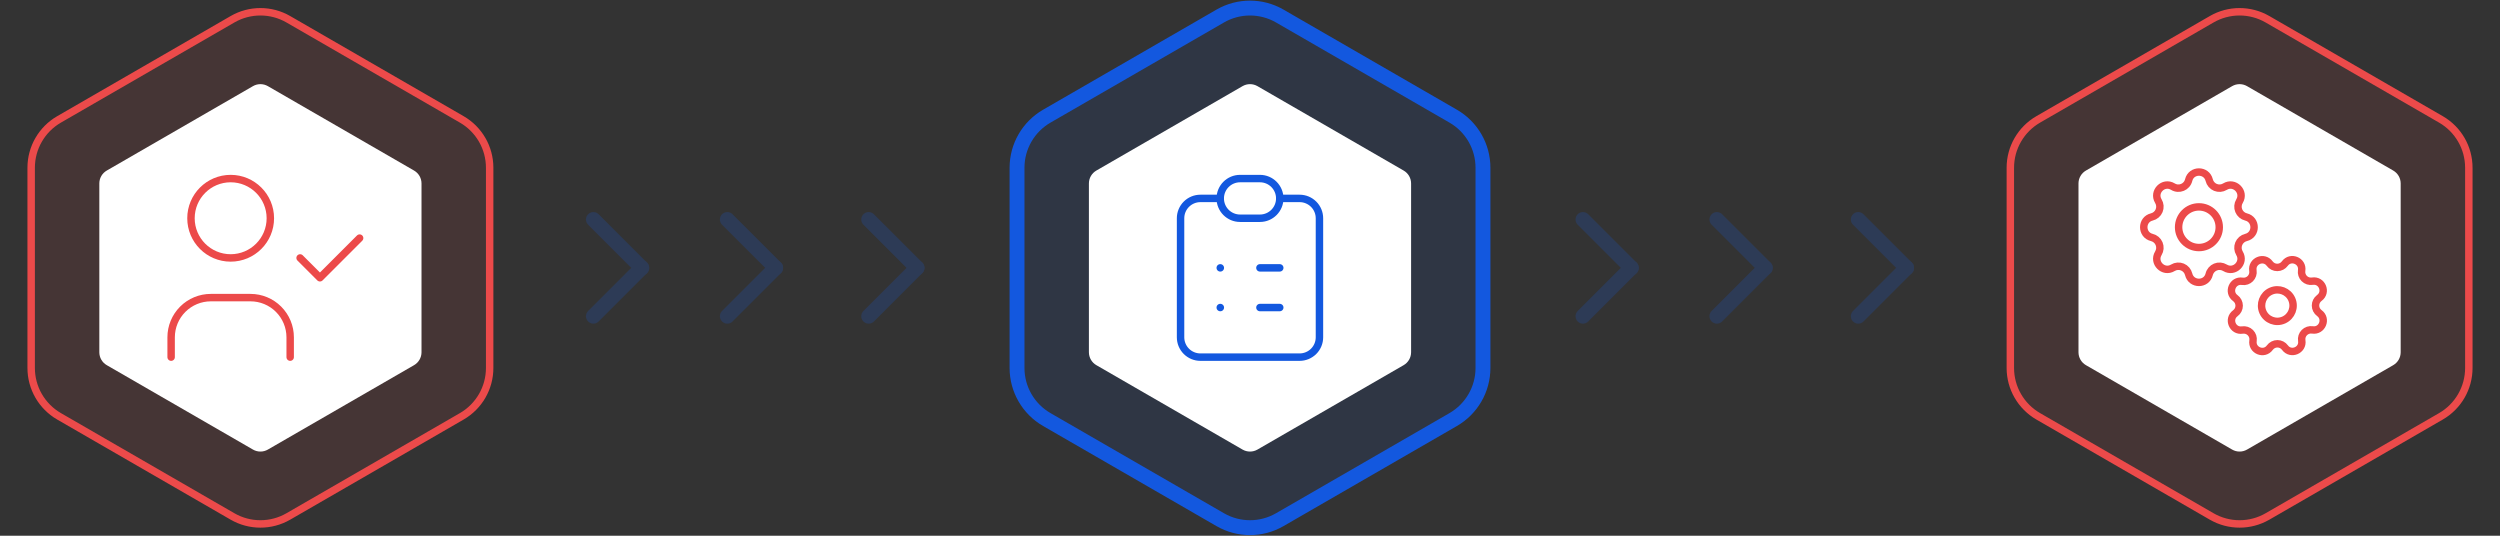 <svg width="336" height="72" viewBox="0 0 336 72" fill="none" xmlns="http://www.w3.org/2000/svg">
<rect x="0" y="0" width="336" height="72" fill="#333333" stroke="none"/>
<g opacity="0.2">
<path d="M79.75 42.5L86.25 36" stroke="#1358DF" stroke-width="2" stroke-linecap="round" stroke-linejoin="round"/>
<path d="M79.75 29.5L86.25 36" stroke="#1358DF" stroke-width="2" stroke-linecap="round" stroke-linejoin="round"/>
<path d="M97.75 42.5L104.25 36" stroke="#1358DF" stroke-width="2" stroke-linecap="round" stroke-linejoin="round"/>
<path d="M97.75 29.5L104.25 36" stroke="#1358DF" stroke-width="2" stroke-linecap="round" stroke-linejoin="round"/>
<path d="M116.75 42.5L123.25 36" stroke="#1358DF" stroke-width="2" stroke-linecap="round" stroke-linejoin="round"/>
<path d="M116.75 29.5L123.25 36" stroke="#1358DF" stroke-width="2" stroke-linecap="round" stroke-linejoin="round"/>
</g>
<g opacity="0.2">
<path d="M212.75 42.5L219.25 36" stroke="#1358DF" stroke-width="2" stroke-linecap="round" stroke-linejoin="round"/>
<path d="M212.75 29.5L219.25 36" stroke="#1358DF" stroke-width="2" stroke-linecap="round" stroke-linejoin="round"/>
<path d="M230.75 42.5L237.25 36" stroke="#1358DF" stroke-width="2" stroke-linecap="round" stroke-linejoin="round"/>
<path d="M230.75 29.5L237.25 36" stroke="#1358DF" stroke-width="2" stroke-linecap="round" stroke-linejoin="round"/>
<path d="M249.75 42.5L256.25 36" stroke="#1358DF" stroke-width="2" stroke-linecap="round" stroke-linejoin="round"/>
<path d="M249.75 29.5L256.25 36" stroke="#1358DF" stroke-width="2" stroke-linecap="round" stroke-linejoin="round"/>
</g>
<path d="M172 2.155C169.525 0.726 166.475 0.726 164 2.155L140.689 15.613C138.214 17.042 136.689 19.683 136.689 22.541V49.459C136.689 52.317 138.214 54.958 140.689 56.387L164 69.845C166.475 71.274 169.525 71.274 172 69.845L195.311 56.387C197.786 54.958 199.311 52.317 199.311 49.459V22.541C199.311 19.683 197.786 17.042 195.311 15.613L172 2.155Z" fill="#1358DF" fill-opacity="0.1" stroke="#1358DF" stroke-width="2"/>
<path d="M38.75 2.588C36.429 1.248 33.571 1.248 31.25 2.588L7.939 16.046C5.619 17.386 4.189 19.862 4.189 22.541V49.459C4.189 52.138 5.619 54.614 7.939 55.954L31.25 69.412C33.571 70.752 36.429 70.752 38.75 69.412L62.061 55.954C64.381 54.614 65.811 52.138 65.811 49.459V22.541C65.811 19.862 64.381 17.386 62.061 16.046L38.75 2.588Z" fill="#EC4A4A" fill-opacity="0.1" stroke="#EC4A4A"/>
<path d="M304.75 2.588C302.429 1.248 299.571 1.248 297.25 2.588L273.939 16.046C271.619 17.386 270.189 19.862 270.189 22.541V49.459C270.189 52.138 271.619 54.614 273.939 55.954L297.25 69.412C299.571 70.752 302.429 70.752 304.75 69.412L328.061 55.954C330.381 54.614 331.811 52.138 331.811 49.459V22.541C331.811 19.862 330.381 17.386 328.061 16.046L304.75 2.588Z" fill="#EC4A4A" fill-opacity="0.1" stroke="#EC4A4A"/>
<path d="M167 11.577C167.619 11.22 168.381 11.22 169 11.577L188.651 22.923C189.269 23.28 189.651 23.94 189.651 24.655V47.345C189.651 48.06 189.269 48.72 188.651 49.077L169 60.423C168.381 60.78 167.619 60.78 167 60.423L147.349 49.077C146.731 48.72 146.349 48.06 146.349 47.345V24.655C146.349 23.94 146.731 23.28 147.349 22.923L167 11.577Z" fill="white"/>
<path d="M34 11.577C34.619 11.22 35.381 11.22 36 11.577L55.651 22.923C56.269 23.28 56.651 23.94 56.651 24.655V47.345C56.651 48.06 56.269 48.72 55.651 49.077L36 60.423C35.381 60.78 34.619 60.78 34 60.423L14.349 49.077C13.731 48.72 13.349 48.06 13.349 47.345V24.655C13.349 23.94 13.731 23.28 14.349 22.923L34 11.577Z" fill="white"/>
<path d="M300 11.577C300.619 11.22 301.381 11.22 302 11.577L321.651 22.923C322.269 23.28 322.651 23.94 322.651 24.655V47.345C322.651 48.06 322.269 48.72 321.651 49.077L302 60.423C301.381 60.78 300.619 60.78 300 60.423L280.349 49.077C279.731 48.72 279.349 48.06 279.349 47.345V24.655C279.349 23.94 279.731 23.28 280.349 22.923L300 11.577Z" fill="white"/>
<path d="M164 26.667H161.334C160.626 26.667 159.948 26.948 159.448 27.448C158.948 27.948 158.667 28.626 158.667 29.333V45.333C158.667 46.041 158.948 46.719 159.448 47.219C159.948 47.719 160.626 48 161.334 48H174.667C175.374 48 176.053 47.719 176.553 47.219C177.053 46.719 177.334 46.041 177.334 45.333V29.333C177.334 28.626 177.053 27.948 176.553 27.448C176.053 26.948 175.374 26.667 174.667 26.667H172" stroke="#1358DF" stroke-linecap="round" stroke-linejoin="round"/>
<path d="M169.333 24H166.667C165.194 24 164 25.194 164 26.667C164 28.139 165.194 29.333 166.667 29.333H169.333C170.806 29.333 172 28.139 172 26.667C172 25.194 170.806 24 169.333 24Z" stroke="#1358DF" stroke-linecap="round" stroke-linejoin="round"/>
<path d="M164 36H164.013" stroke="#1358DF" stroke-linecap="round" stroke-linejoin="round"/>
<path d="M169.333 36H172" stroke="#1358DF" stroke-linecap="round" stroke-linejoin="round"/>
<path d="M164 41.333H164.013" stroke="#1358DF" stroke-linecap="round" stroke-linejoin="round"/>
<path d="M169.333 41.333H172" stroke="#1358DF" stroke-linecap="round" stroke-linejoin="round"/>
<path d="M31 34.667C33.946 34.667 36.334 32.279 36.334 29.333C36.334 26.388 33.946 24 31 24C28.055 24 25.667 26.388 25.667 29.333C25.667 32.279 28.055 34.667 31 34.667Z" stroke="#EC4A4A" stroke-linecap="round" stroke-linejoin="round"/>
<path d="M23 48V45.333C23 43.919 23.562 42.562 24.562 41.562C25.562 40.562 26.919 40 28.333 40H33.667C35.081 40 36.438 40.562 37.438 41.562C38.438 42.562 39 43.919 39 45.333V48" stroke="#EC4A4A" stroke-linecap="round" stroke-linejoin="round"/>
<path d="M40.333 34.667L43 37.333L48.333 32" stroke="#EC4A4A" stroke-linecap="round" stroke-linejoin="round"/>
<path d="M294.157 24.207C294.508 22.76 296.566 22.76 296.917 24.207C296.969 24.424 297.073 24.626 297.218 24.796C297.363 24.966 297.547 25.099 297.753 25.185C297.96 25.27 298.184 25.306 298.407 25.289C298.63 25.271 298.845 25.202 299.036 25.085C300.308 24.311 301.763 25.766 300.989 27.038C300.873 27.229 300.803 27.444 300.786 27.667C300.769 27.89 300.804 28.114 300.89 28.32C300.975 28.526 301.108 28.71 301.278 28.855C301.448 29.001 301.649 29.104 301.866 29.157C303.313 29.508 303.313 31.566 301.866 31.917C301.649 31.969 301.447 32.072 301.277 32.218C301.107 32.363 300.974 32.547 300.889 32.753C300.803 32.96 300.767 33.184 300.785 33.407C300.802 33.63 300.872 33.846 300.988 34.036C301.763 35.308 300.308 36.763 299.036 35.989C298.845 35.873 298.629 35.803 298.406 35.786C298.184 35.769 297.96 35.804 297.753 35.89C297.547 35.975 297.364 36.108 297.218 36.278C297.073 36.448 296.969 36.649 296.917 36.866C296.566 38.313 294.508 38.313 294.157 36.866C294.104 36.649 294.001 36.447 293.855 36.277C293.71 36.107 293.527 35.974 293.32 35.889C293.113 35.803 292.89 35.767 292.667 35.785C292.444 35.802 292.228 35.872 292.037 35.988C290.766 36.763 289.31 35.308 290.084 34.036C290.201 33.845 290.27 33.629 290.288 33.406C290.305 33.184 290.269 32.96 290.184 32.753C290.098 32.547 289.965 32.364 289.796 32.218C289.626 32.073 289.424 31.97 289.207 31.917C287.76 31.566 287.76 29.508 289.207 29.157C289.424 29.104 289.626 29.001 289.796 28.855C289.966 28.71 290.099 28.527 290.185 28.32C290.27 28.113 290.306 27.89 290.289 27.667C290.271 27.444 290.202 27.228 290.085 27.037C289.311 25.766 290.766 24.31 292.038 25.084C292.862 25.585 293.929 25.142 294.157 24.207Z" stroke="#EC4A4A" stroke-linecap="round" stroke-linejoin="round"/>
<path d="M302.791 36.368C302.586 35.066 304.269 34.365 305.048 35.429C305.165 35.588 305.318 35.718 305.495 35.808C305.671 35.897 305.867 35.944 306.065 35.943C306.263 35.943 306.458 35.896 306.634 35.806C306.811 35.716 306.963 35.586 307.08 35.425C307.856 34.36 309.541 35.054 309.341 36.357C309.311 36.553 309.327 36.753 309.389 36.941C309.45 37.129 309.556 37.3 309.696 37.439C309.836 37.579 310.007 37.684 310.195 37.745C310.384 37.806 310.584 37.822 310.779 37.791C312.081 37.586 312.782 39.268 311.718 40.047C311.559 40.164 311.429 40.318 311.339 40.494C311.25 40.671 311.203 40.866 311.204 41.064C311.204 41.262 311.251 41.458 311.341 41.634C311.431 41.81 311.561 41.963 311.722 42.079C312.787 42.855 312.093 44.541 310.79 44.34C310.594 44.31 310.394 44.327 310.206 44.388C310.018 44.45 309.847 44.555 309.708 44.696C309.568 44.836 309.463 45.007 309.402 45.195C309.341 45.383 309.325 45.583 309.356 45.779C309.561 47.081 307.879 47.781 307.099 46.718C306.982 46.558 306.829 46.428 306.653 46.339C306.476 46.249 306.281 46.203 306.083 46.203C305.885 46.204 305.689 46.251 305.513 46.341C305.337 46.431 305.184 46.561 305.067 46.721C304.292 47.787 302.606 47.093 302.807 45.789C302.837 45.594 302.82 45.394 302.759 45.206C302.697 45.018 302.592 44.847 302.451 44.707C302.311 44.568 302.14 44.463 301.952 44.402C301.764 44.341 301.564 44.325 301.368 44.355C300.066 44.561 299.366 42.878 300.429 42.099C300.589 41.982 300.719 41.829 300.808 41.652C300.898 41.476 300.944 41.28 300.944 41.082C300.943 40.884 300.896 40.689 300.806 40.513C300.716 40.336 300.586 40.184 300.426 40.067C299.36 39.291 300.054 37.606 301.358 37.806C302.202 37.935 302.924 37.21 302.791 36.368Z" stroke="#EC4A4A" stroke-linecap="round" stroke-linejoin="round"/>
<path d="M295.536 33.268C297.045 33.268 298.268 32.045 298.268 30.537C298.268 29.028 297.045 27.805 295.536 27.805C294.028 27.805 292.805 29.028 292.805 30.537C292.805 32.045 294.028 33.268 295.536 33.268Z" stroke="#EC4A4A" stroke-linecap="round" stroke-linejoin="round"/>
<path d="M306.936 43.01C308.006 42.534 308.486 41.28 308.01 40.211C307.534 39.141 306.281 38.66 305.211 39.137C304.141 39.613 303.661 40.866 304.137 41.936C304.613 43.005 305.866 43.486 306.936 43.01Z" stroke="#EC4A4A" stroke-linecap="round" stroke-linejoin="round"/>
</svg>
